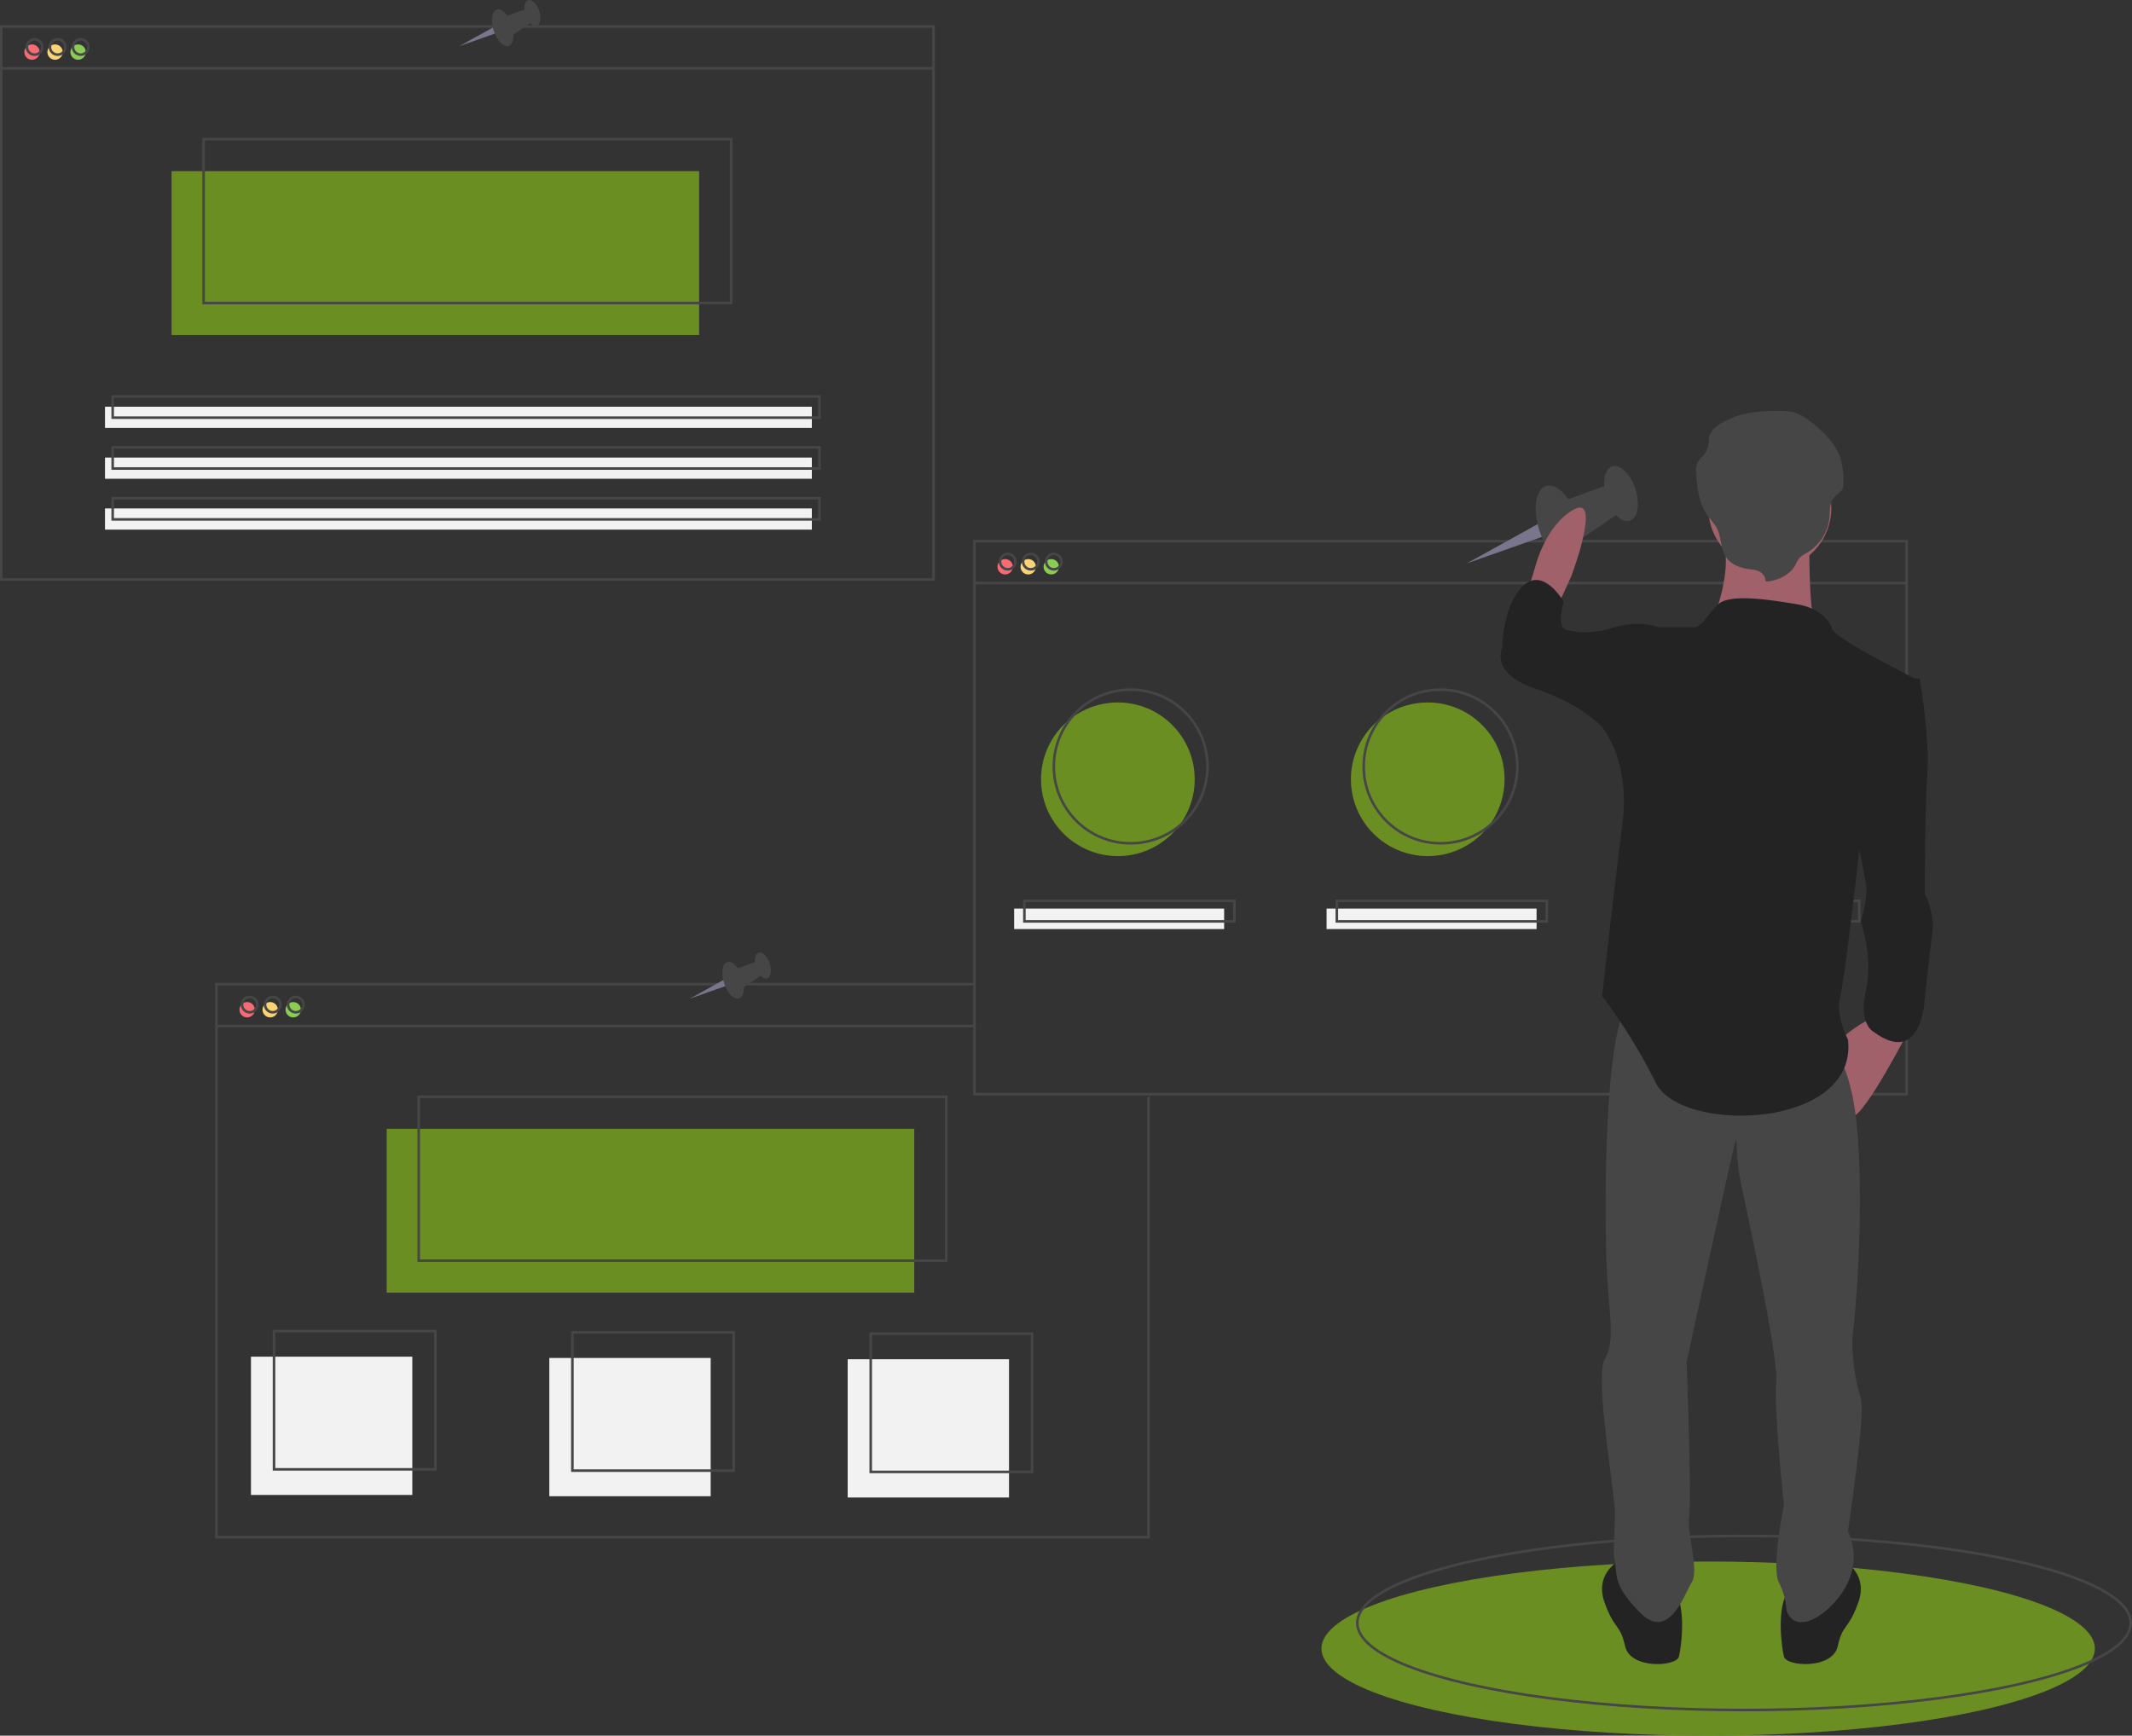 <svg id="e66cdcae-b662-46fb-b424-18ba1a805fb0" data-name="Layer 1" xmlns="http://www.w3.org/2000/svg" width="832.5" height="677.845" viewBox="0 0 832.5 677.845"><rect x="0" y="0" width="832.5" height="677.845" fill="#333333" stroke="none"/><title>bookmarks</title><ellipse cx="667" cy="643.845" rx="151" ry="34" fill="#6b8e23"/><ellipse cx="681" cy="633.845" rx="151" ry="34" fill="none" stroke="#464646" stroke-miterlimit="10"/><circle cx="436.5" cy="304.345" r="30" fill="#6b8e23"/><circle cx="557.5" cy="304.345" r="30" fill="#6b8e23"/><circle cx="678.5" cy="304.345" r="30" fill="#6b8e23"/><circle cx="12.5" cy="20.345" r="3" fill="#f86b75"/><circle cx="21.5" cy="20.345" r="3" fill="#fad375"/><circle cx="30.5" cy="20.345" r="3" fill="#8bcc55"/><rect x="67" y="66.845" width="206" height="64" fill="#6b8e23"/><rect x="0.5" y="10.345" width="364" height="216" fill="none" stroke="#464646" stroke-miterlimit="10"/><line x1="0.5" y1="26.703" x2="364.5" y2="26.703" fill="none" stroke="#464646" stroke-miterlimit="10"/><circle cx="13.5" cy="18.345" r="3" fill="none" stroke="#464646" stroke-miterlimit="10"/><circle cx="22.5" cy="18.345" r="3" fill="none" stroke="#464646" stroke-miterlimit="10"/><circle cx="31.5" cy="18.345" r="3" fill="none" stroke="#464646" stroke-miterlimit="10"/><rect x="79.5" y="54.345" width="206" height="64" fill="none" stroke="#464646" stroke-miterlimit="10"/><rect x="41" y="158.845" width="276" height="8.276" fill="#f2f2f2"/><rect x="41" y="178.707" width="276" height="8.276" fill="#f2f2f2"/><rect x="41" y="198.569" width="276" height="8.276" fill="#f2f2f2"/><rect x="44" y="154.845" width="276" height="8.276" fill="none" stroke="#464646" stroke-miterlimit="10"/><rect x="44" y="174.707" width="276" height="8.276" fill="none" stroke="#464646" stroke-miterlimit="10"/><rect x="44" y="194.569" width="276" height="8.276" fill="none" stroke="#464646" stroke-miterlimit="10"/><circle cx="96.5" cy="394.345" r="3" fill="#f86b75"/><circle cx="105.5" cy="394.345" r="3" fill="#fad375"/><circle cx="114.5" cy="394.345" r="3" fill="#8bcc55"/><rect x="151" y="440.845" width="206" height="64" fill="#6b8e23"/><polyline points="448.5 428.345 448.5 600.345 84.5 600.345 84.5 384.345 380.5 384.345" fill="none" stroke="#464646" stroke-miterlimit="10"/><line x1="84.5" y1="400.703" x2="381" y2="400.703" fill="none" stroke="#464646" stroke-miterlimit="10"/><circle cx="97.5" cy="392.345" r="3" fill="none" stroke="#464646" stroke-miterlimit="10"/><circle cx="106.5" cy="392.345" r="3" fill="none" stroke="#464646" stroke-miterlimit="10"/><circle cx="115.5" cy="392.345" r="3" fill="none" stroke="#464646" stroke-miterlimit="10"/><rect x="163.5" y="428.345" width="206" height="64" fill="none" stroke="#464646" stroke-miterlimit="10"/><circle cx="392.5" cy="221.345" r="3" fill="#f86b75"/><circle cx="401.5" cy="221.345" r="3" fill="#fad375"/><circle cx="410.5" cy="221.345" r="3" fill="#8bcc55"/><rect x="380.5" y="211.345" width="364" height="216" fill="none" stroke="#464646" stroke-miterlimit="10"/><line x1="380.5" y1="227.703" x2="744.5" y2="227.703" fill="none" stroke="#464646" stroke-miterlimit="10"/><circle cx="393.5" cy="219.345" r="3" fill="none" stroke="#464646" stroke-miterlimit="10"/><circle cx="402.5" cy="219.345" r="3" fill="none" stroke="#464646" stroke-miterlimit="10"/><circle cx="411.5" cy="219.345" r="3" fill="none" stroke="#464646" stroke-miterlimit="10"/><circle cx="441.5" cy="299.345" r="30" fill="none" stroke="#464646" stroke-miterlimit="10"/><circle cx="562.5" cy="299.345" r="30" fill="none" stroke="#464646" stroke-miterlimit="10"/><circle cx="683.5" cy="299.345" r="30" fill="none" stroke="#464646" stroke-miterlimit="10"/><rect x="396" y="354.845" width="82" height="8" fill="#f2f2f2"/><rect x="518" y="354.845" width="82" height="8" fill="#f2f2f2"/><rect x="640" y="354.845" width="82" height="8" fill="#f2f2f2"/><rect x="400" y="351.845" width="82" height="8" fill="none" stroke="#464646" stroke-miterlimit="10"/><rect x="522" y="351.845" width="82" height="8" fill="none" stroke="#464646" stroke-miterlimit="10"/><rect x="644" y="351.845" width="82" height="8" fill="none" stroke="#464646" stroke-miterlimit="10"/><rect x="98" y="529.845" width="63" height="54" fill="#f2f2f2"/><rect x="214.5" y="530.345" width="63" height="54" fill="#f2f2f2"/><rect x="331" y="530.845" width="63" height="54" fill="#f2f2f2"/><rect x="107" y="519.845" width="63" height="54" fill="none" stroke="#464646" stroke-miterlimit="10"/><rect x="223.5" y="520.345" width="63" height="54" fill="none" stroke="#464646" stroke-miterlimit="10"/><rect x="340" y="520.845" width="63" height="54" fill="none" stroke="#464646" stroke-miterlimit="10"/><polygon points="600.786 204.492 572.726 220.039 602.65 209.483 600.786 204.492" fill="#79758c"/><ellipse cx="792.31" cy="315.866" rx="7.829" ry="15.772" transform="translate(-242.574 149.134) rotate(-17.994)" fill="#464646"/><ellipse cx="816.715" cy="303.839" rx="5.906" ry="11.137" transform="translate(-237.665 156.085) rotate(-17.994)" fill="#464646"/><polygon points="610.365 195.681 628.977 188.961 632.933 199.919 614.919 212.087 610.365 195.681" fill="#464646"/><path d="M792.335,347.046l5-11s12-32,1-26-15,22-15,22l-3,10Z" transform="translate(-183.75 -111.078)" fill="#a0616a"/><path d="M929.335,513.046s-17,33-22,34-5-30-5-30,10-9,14-8S929.335,513.046,929.335,513.046Z" transform="translate(-183.75 -111.078)" fill="#a0616a"/><path d="M904.335,721.046s9,5,5,16-6,8-8,17-20,8-21,4-3-20,2-26S904.335,721.046,904.335,721.046Z" transform="translate(-183.75 -111.078)" fill="#232323"/><path d="M815.335,721.046s-9,5-5,16,6,8,8,17,20,8,21,4,3-20-2-26S815.335,721.046,815.335,721.046Z" transform="translate(-183.75 -111.078)" fill="#232323"/><path d="M899.335,521.046s8,5,10,36-1,66-2,74,1,20,3,26-5,52-5,52a23.433,23.433,0,0,1,0,20c-5,11-20,22-24,11a27.131,27.131,0,0,0-3-11c-3-6,2-30,2-30s-4-38-3-48-12-69-14-79-1-18-2-15-19,86-19,86,2,53,1,60,4,21,1,26-9,23-20,12-9-15-10-20,0-11,0-19-8-53-4-60,2-16,1-32-2-93,8-107S899.335,521.046,899.335,521.046Z" transform="translate(-183.75 -111.078)" fill="#464646"/><circle cx="691.085" cy="198.469" r="24" fill="#a0616a"/><path d="M890.335,319.046s-1,36,4,42-43-5-43-5,11-23,4-38S890.335,319.046,890.335,319.046Z" transform="translate(-183.75 -111.078)" fill="#a0616a"/><path d="M899.335,357.046s-2-8-14-10-26.191-4-30.595,0-6.405,9-9.405,9h-14l-22,39s11,13,8,37-8,68-8,68a219.995,219.995,0,0,1,21,34c10,20,79,18,75-17,0,0-5-9-3-17s8-62,8-62l23-61S901.335,361.046,899.335,357.046Z" transform="translate(-183.75 -111.078)" fill="#232323"/><path d="M926.335,376.046h7s4,23,3,37-1,47-1,47,4,8,3,15-3,26-3,26-1,27-20,13c0,0-6-3-3-16s-2-27-2-27,3-9,2-15-5-25-5-25Z" transform="translate(-183.75 -111.078)" fill="#232323"/><path d="M836.335,359.046l-5-3s-7-3-17,0-15,2-19,1-1-11-1-11-8-14-16-6-8,24-8,24-5,10,13,16,26,15,26,15h20Z" transform="translate(-183.75 -111.078)" fill="#232323"/><path d="M873.208,338.194a4.636,4.636,0,0,0-2.875-4.13,13.109,13.109,0,0,0-3.417-.675c-3.405-.439-6.908-1.688-8.892-4.289-2.641-3.464-1.919-8.309-4.036-12.07a41.86,41.86,0,0,0-3.227-4.24c-3.694-4.944-4.345-11.255-4.682-17.26a7.41,7.41,0,0,1,.407-3.606,13.863,13.863,0,0,1,2.282-2.816,9.352,9.352,0,0,0,2.262-6.241c-.108-4.651,6.546-7.776,11.259-9.382s9.823-1.862,14.844-1.93c2.886-.039,5.865-.005,8.518,1.049a19.607,19.607,0,0,1,4.271,2.543c5.56,4.07,10.782,9.073,12.648,15.406a33.311,33.311,0,0,1,1.013,8.848,5.791,5.791,0,0,1-.396,2.723c-.667,1.342-2.24,2.068-3.257,3.206-1.899,2.125-1.561,5.2-1.802,7.95a18.21,18.21,0,0,1-8.944,13.773,11.406,11.406,0,0,0-2.797,1.934,12.279,12.279,0,0,0-1.543,2.693C882.845,335.517,877.805,338.058,873.208,338.194Z" transform="translate(-183.75 -111.078)" fill="#464646"/><polygon points="192.598 10.671 179.278 18.05 193.483 13.04 192.598 10.671" fill="#79758c"/><ellipse cx="380.038" cy="121.889" rx="3.716" ry="7.487" transform="translate(-202.816 12.286) rotate(-17.994)" fill="#464646"/><ellipse cx="391.623" cy="116.18" rx="2.804" ry="5.286" transform="translate(-200.485 15.586) rotate(-17.994)" fill="#464646"/><polygon points="197.145 6.488 205.98 3.299 207.858 8.5 199.307 14.276 197.145 6.488" fill="#464646"/><polygon points="282.598 382.671 269.278 390.05 283.483 385.04 282.598 382.671" fill="#79758c"/><ellipse cx="470.038" cy="493.889" rx="3.716" ry="7.487" transform="translate(-313.332 58.285) rotate(-17.994)" fill="#464646"/><ellipse cx="481.623" cy="488.18" rx="2.804" ry="5.286" transform="translate(-311.002 61.584) rotate(-17.994)" fill="#464646"/><polygon points="287.145 378.488 295.98 375.299 297.858 380.5 289.307 386.276 287.145 378.488" fill="#464646"/></svg>